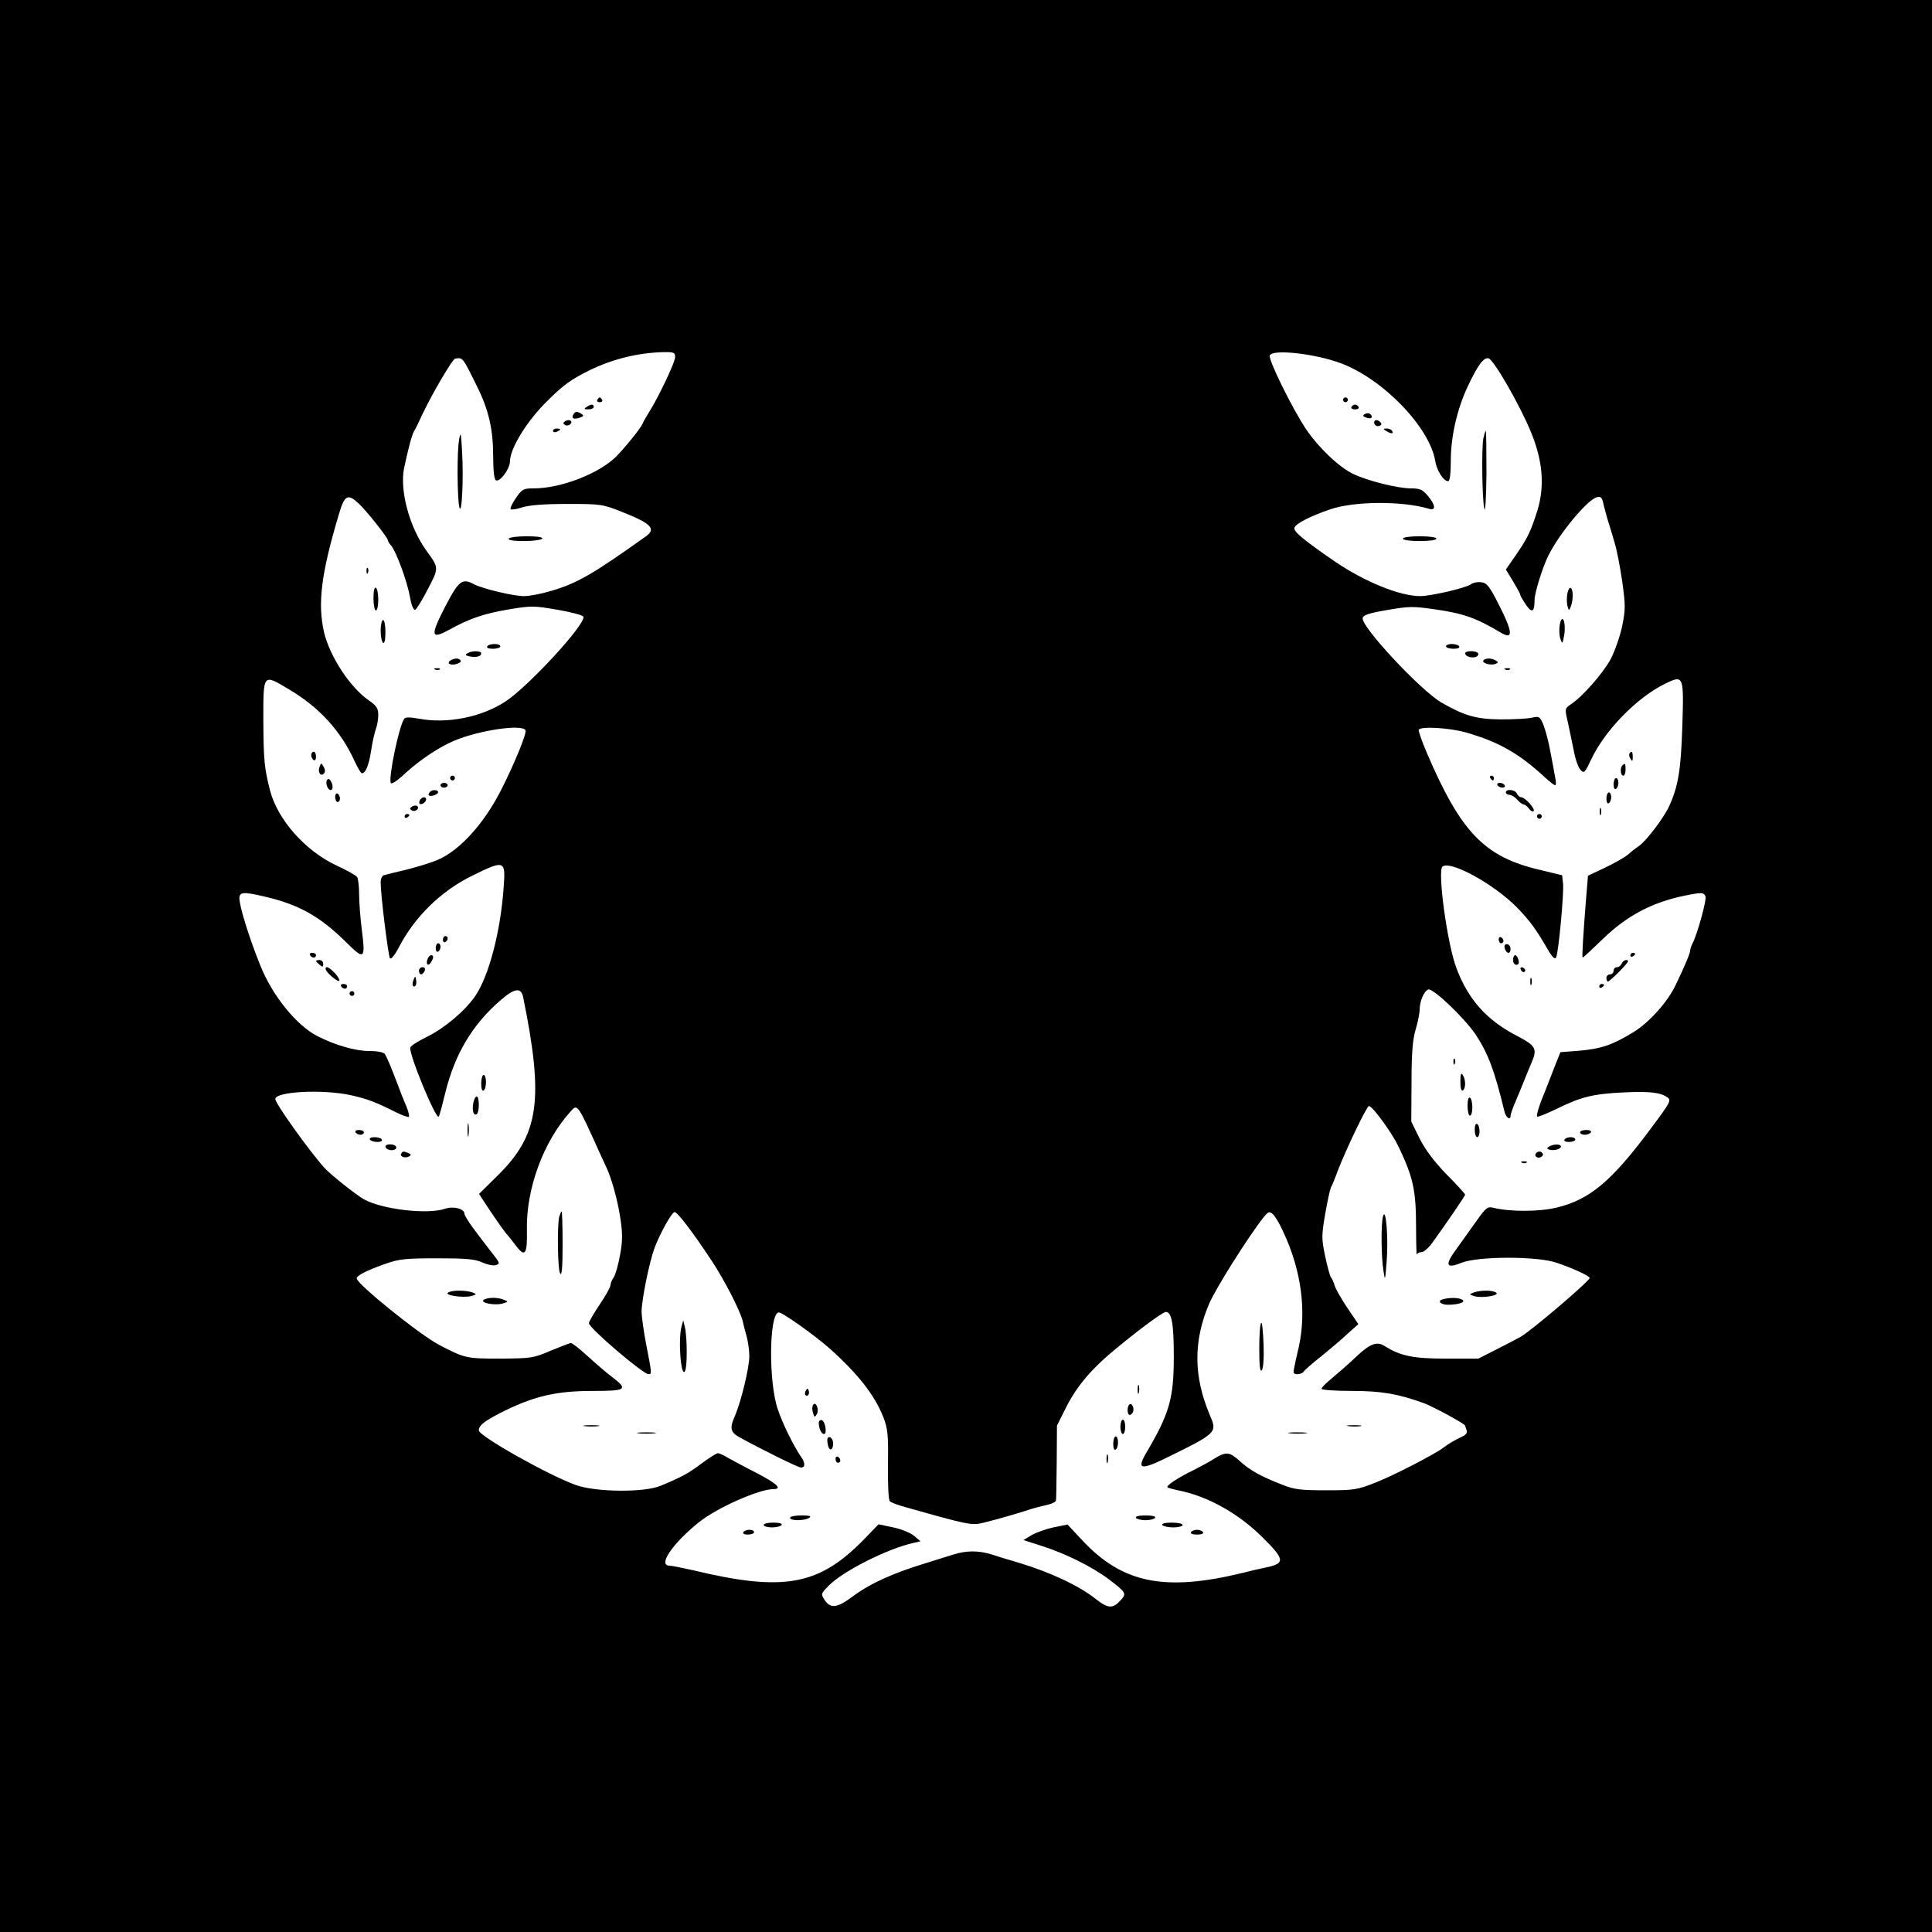 <?xml version="1.0" standalone="no"?>
<!DOCTYPE svg PUBLIC "-//W3C//DTD SVG 20010904//EN"
 "http://www.w3.org/TR/2001/REC-SVG-20010904/DTD/svg10.dtd">
<svg version="1.0" xmlns="http://www.w3.org/2000/svg"
 width="807pt" height="807pt" viewBox="0 0 807 807"
 preserveAspectRatio="xMidYMid meet">
<g transform="translate(0,807) scale(0.1,-0.1)"
fill="#000000" stroke="none">
<path d="M0 4035 l0 -4035 4035 0 4035 0 0 4035 0 4035 -4035 0 -4035 0 0
-4035z m2820 2543 c0 -21 -71 -171 -111 -233 -10 -16 -22 -37 -25 -45 -10 -22
-73 -99 -111 -138 -73 -71 -230 -132 -344 -132 -43 0 -48 -3 -74 -40 -15 -22
-25 -43 -22 -47 4 -3 26 0 49 8 29 9 90 14 188 14 141 0 147 -1 230 -34 121
-48 142 -70 97 -102 -217 -155 -285 -195 -394 -227 -39 -12 -91 -22 -115 -22
-44 0 -172 31 -207 49 -50 27 -64 17 -120 -90 -65 -126 -62 -142 16 -99 86 47
144 67 251 85 91 15 103 15 201 -2 58 -10 106 -23 108 -29 10 -31 -231 -293
-327 -355 -100 -65 -242 -93 -360 -71 -40 7 -57 7 -62 -1 -22 -33 -65 -241
-56 -267 2 -8 26 7 63 42 62 56 137 106 202 134 105 44 282 70 298 44 7 -11
-48 -144 -102 -250 -71 -140 -171 -250 -261 -290 -26 -12 -85 -30 -132 -42
-47 -11 -91 -22 -97 -24 -7 -2 -13 -15 -13 -29 0 -54 32 -310 39 -318 5 -5 21
15 36 44 67 130 177 237 307 301 136 67 140 65 132 -46 -13 -188 -62 -374
-120 -458 -43 -62 -128 -133 -199 -168 -37 -18 -69 -38 -71 -45 -9 -22 108
-306 119 -289 3 5 15 50 27 99 39 161 114 287 232 388 58 50 84 53 93 13 88
-431 67 -576 -107 -747 l-77 -76 32 -49 c40 -61 80 -117 88 -124 3 -3 18 -22
34 -43 38 -51 48 -37 46 65 -4 172 69 371 183 496 28 32 28 33 123 -178 9 -19
20 -43 24 -52 22 -44 49 -141 60 -215 10 -66 10 -96 -1 -155 -7 -40 -19 -82
-26 -93 -8 -11 -14 -26 -14 -33 0 -8 -20 -44 -45 -81 -25 -37 -45 -72 -45 -78
0 -20 226 -213 249 -213 14 0 14 2 -9 120 -11 56 -20 120 -20 143 1 50 32 205
54 264 21 57 70 146 83 150 10 4 72 -77 155 -202 54 -82 118 -206 130 -252 4
-18 12 -50 18 -70 5 -21 10 -55 10 -77 0 -49 -34 -189 -60 -250 -23 -50 -19
-69 18 -89 100 -55 246 -127 258 -127 18 0 18 20 0 45 -30 43 -77 138 -97 198
-39 112 -37 397 3 405 13 3 152 -96 215 -152 120 -108 187 -195 223 -286 18
-47 21 -72 19 -197 -1 -81 2 -148 8 -154 5 -5 34 -16 64 -24 265 -75 278 -78
329 -65 57 14 143 39 195 56 22 7 55 15 73 19 17 4 33 12 33 18 1 7 2 80 3
162 l1 150 38 76 c45 90 109 165 215 251 101 83 190 148 202 148 24 0 33 -49
33 -184 0 -177 -17 -239 -117 -408 -38 -66 -20 -69 85 -18 212 104 214 106
183 178 -69 162 -70 311 -3 467 28 65 163 279 226 359 20 25 25 27 39 15 9 -7
29 -40 44 -74 76 -161 98 -331 65 -482 -9 -37 -18 -78 -20 -91 -4 -17 -1 -22
14 -22 11 0 23 5 26 10 3 6 36 35 73 64 37 30 87 72 111 95 l45 40 -46 68
c-25 37 -49 79 -53 93 -4 14 -11 30 -16 35 -4 6 -15 46 -24 89 -15 71 -15 85
0 173 9 52 20 103 24 112 5 9 19 43 31 76 33 85 119 265 128 265 15 0 94 -108
124 -170 61 -128 73 -181 73 -338 0 -67 2 -118 3 -112 2 5 11 10 20 10 10 0
31 19 47 42 62 86 135 193 135 198 0 3 -35 42 -79 86 -53 55 -89 104 -112 150
l-34 69 1 165 c0 124 5 178 17 219 9 30 17 68 17 85 0 34 19 77 36 83 20 6
148 -116 197 -187 52 -78 80 -152 121 -322 6 -27 26 -40 26 -17 0 5 8 29 18
52 10 23 26 62 36 87 10 25 24 60 32 78 27 62 21 73 -63 117 -124 65 -200 150
-249 280 -39 101 -80 407 -59 425 33 28 217 -74 312 -171 54 -56 78 -89 127
-173 20 -35 31 -45 36 -35 10 19 33 266 29 308 l-4 35 -95 23 c-230 54 -328
157 -470 488 -21 49 -36 93 -34 97 10 15 130 8 199 -12 135 -39 220 -87 327
-186 20 -19 40 -34 44 -34 4 0 4 15 0 33 -3 17 -12 66 -20 107 -7 41 -21 92
-29 112 -15 36 -18 37 -49 30 -18 -4 -76 -7 -128 -7 -104 1 -153 15 -250 71
-88 52 -335 317 -328 352 2 13 26 21 103 34 93 16 108 16 204 2 116 -17 168
-36 269 -96 53 -32 52 -1 -4 110 -43 85 -53 97 -77 100 -16 2 -34 -2 -42 -8
-18 -15 -167 -50 -213 -50 -85 0 -232 60 -357 145 -132 91 -174 126 -168 141
6 17 64 47 148 76 100 35 303 36 413 3 31 -10 29 15 -4 54 -22 26 -33 31 -71
31 -55 0 -183 32 -242 61 -58 28 -143 109 -194 184 -58 86 -160 293 -153 310
10 28 188 8 296 -32 177 -66 371 -267 395 -408 6 -41 35 -85 54 -85 7 0 11 30
11 84 0 102 26 216 70 310 42 90 68 125 88 119 22 -6 132 -198 177 -308 50
-121 58 -228 26 -330 -27 -85 -40 -112 -88 -182 l-43 -62 30 -49 c16 -27 30
-52 30 -56 0 -4 11 -23 24 -42 25 -37 36 -31 36 21 0 28 34 138 58 185 47 94
163 233 202 243 16 4 21 -1 26 -21 3 -15 12 -47 19 -72 8 -25 21 -68 29 -96 9
-28 23 -101 32 -162 14 -101 14 -117 0 -187 -9 -43 -31 -105 -48 -138 -32 -59
-118 -158 -168 -190 -24 -17 -24 -18 -11 -74 7 -32 18 -86 25 -120 6 -34 19
-70 28 -79 15 -16 18 -12 46 47 57 119 189 255 307 313 78 38 79 35 72 -181
-6 -182 -17 -248 -56 -333 -22 -47 -95 -143 -123 -162 -13 -9 -34 -25 -47 -37
-13 -11 -56 -36 -96 -55 l-72 -34 -7 -84 c-13 -164 -19 -258 -15 -258 2 0 40
35 84 78 102 98 206 153 343 181 69 14 79 14 86 -4 5 -15 -35 -161 -55 -197
-5 -10 -9 -23 -9 -28 0 -11 -21 -62 -61 -145 -33 -70 -110 -156 -177 -197 -87
-53 -134 -69 -226 -77 l-78 -6 -26 -65 c-14 -36 -30 -78 -37 -95 -25 -59 -39
-105 -34 -109 3 -3 41 13 85 34 97 48 149 61 277 67 107 5 153 0 182 -21 17
-12 12 -21 -71 -132 -162 -218 -254 -295 -391 -328 -72 -18 -198 -18 -265 -1
-24 6 -31 1 -70 -54 -24 -34 -62 -87 -85 -119 -50 -68 -43 -83 24 -56 70 27
314 27 393 0 72 -24 140 -56 140 -64 0 -13 -245 -222 -290 -247 -14 -8 -59
-31 -100 -52 l-75 -38 -135 0 c-137 0 -191 11 -257 53 -32 20 -61 9 -118 -45
-28 -27 -72 -65 -98 -87 -26 -21 -47 -42 -47 -47 0 -5 57 -9 128 -9 125 0 195
-13 302 -52 37 -14 170 -86 170 -93 0 -2 3 -10 6 -19 4 -10 -2 -19 -17 -26
-30 -14 -63 -33 -80 -47 -32 -25 -201 -113 -279 -144 -81 -32 -91 -34 -210
-34 -106 0 -134 3 -183 23 -88 34 -134 59 -176 97 -45 41 -59 43 -109 12 -20
-13 -59 -34 -87 -48 -66 -32 -117 -66 -108 -72 5 -3 24 -8 43 -12 123 -24 251
-95 353 -196 94 -93 96 -109 17 -126 -30 -6 -73 -16 -95 -22 -331 -81 -508
-45 -678 139 l-58 62 -59 -12 c-32 -7 -74 -22 -92 -33 l-33 -20 75 -24 c101
-32 213 -88 282 -140 71 -54 74 -59 51 -85 -34 -39 -54 -38 -106 3 -69 55
-189 111 -317 150 -41 12 -94 28 -118 36 -55 17 -106 17 -162 -1 -25 -8 -76
-24 -115 -36 -135 -41 -232 -85 -304 -139 -64 -48 -92 -51 -116 -15 -17 26
-16 27 16 60 59 61 246 155 354 179 l30 7 -26 22 c-15 13 -54 29 -88 36 l-61
13 -62 -64 c-188 -192 -334 -219 -713 -128 -45 10 -88 19 -98 19 -51 0 12 93
123 182 75 60 251 138 311 138 39 0 13 24 -72 68 -46 23 -99 52 -117 62 -18
11 -38 20 -43 20 -6 0 -36 -19 -67 -42 -56 -42 -83 -57 -172 -94 -68 -29 -272
-27 -355 3 -116 42 -405 205 -405 228 0 22 26 42 114 85 124 60 215 80 363 80
140 0 148 6 80 58 -23 17 -69 57 -102 87 -33 30 -64 55 -70 55 -5 0 -44 -15
-85 -32 -72 -31 -81 -32 -210 -33 -141 0 -148 1 -255 57 -81 42 -345 255 -345
278 0 12 41 33 120 61 56 20 85 23 215 23 120 0 158 -3 189 -17 22 -10 48 -15
58 -11 17 5 16 9 -14 47 -46 59 -44 57 -83 109 -19 26 -35 52 -35 58 0 21 -46
33 -81 21 -73 -25 -263 -3 -340 40 -34 20 -140 104 -164 131 -66 74 -205 269
-205 287 0 32 200 42 317 16 70 -16 101 -28 187 -71 27 -13 51 -22 54 -19 3 2
-2 23 -11 45 -10 22 -24 58 -32 80 -31 82 -49 125 -58 138 -6 7 -32 12 -66 12
-57 0 -140 24 -215 62 -88 45 -189 170 -239 296 -48 119 -87 247 -87 280 0 26
17 28 105 7 143 -33 232 -83 340 -190 78 -77 82 -73 66 54 -6 48 -11 114 -11
147 0 32 -4 64 -8 70 -4 7 -43 29 -87 49 -131 62 -245 191 -277 313 -24 94
-27 128 -28 290 0 202 -3 198 108 132 126 -75 215 -172 273 -299 13 -28 27
-51 30 -51 16 0 29 31 39 93 5 36 15 78 20 92 6 15 10 41 10 59 0 27 -7 38
-40 61 -78 54 -161 181 -186 282 -28 121 -13 245 61 493 24 82 37 90 83 47 31
-28 122 -143 122 -153 0 -4 6 -15 14 -23 21 -25 66 -147 78 -212 6 -36 15 -58
22 -56 6 2 30 41 53 86 47 90 47 88 -6 161 -71 99 -112 251 -93 345 17 79 31
134 41 153 6 9 23 44 38 77 42 87 123 225 134 227 33 5 31 7 92 -117 48 -96
67 -179 67 -290 0 -58 4 -96 11 -101 16 -10 58 46 59 77 0 56 71 171 157 255
66 66 100 90 175 127 96 47 201 73 306 76 47 1 52 -1 52 -21z"/>
<path d="M2495 6400 c-3 -5 1 -10 10 -10 9 0 13 5 10 10 -3 6 -8 10 -10 10 -2
0 -7 -4 -10 -10z"/>
<path d="M5610 6400 c0 -5 5 -10 10 -10 6 0 10 5 10 10 0 6 -4 10 -10 10 -5 0
-10 -4 -10 -10z"/>
<path d="M2450 6370 c-12 -8 -11 -10 8 -10 12 0 22 5 22 10 0 13 -11 13 -30 0z"/>
<path d="M5645 6370 c-3 -5 3 -10 15 -10 12 0 18 5 15 10 -3 6 -10 10 -15 10
-5 0 -12 -4 -15 -10z"/>
<path d="M2395 6339 c-10 -16 1 -22 26 -14 17 6 19 9 8 16 -19 12 -26 11 -34
-2z"/>
<path d="M5702 6341 c-11 -6 -10 -10 4 -15 20 -8 32 0 18 14 -5 5 -15 5 -22 1z"/>
<path d="M2361 6311 c-10 -7 -10 -10 -1 -16 6 -4 16 -3 22 3 13 13 -4 23 -21
13z"/>
<path d="M5740 6305 c0 -8 7 -15 15 -15 8 0 15 4 15 9 0 5 -7 11 -15 15 -9 3
-15 0 -15 -9z"/>
<path d="M2310 6270 c0 -5 7 -7 15 -4 8 4 15 8 15 10 0 2 -7 4 -15 4 -8 0 -15
-4 -15 -10z"/>
<path d="M5790 6270 c20 -13 33 -13 25 0 -3 6 -14 10 -23 10 -15 0 -15 -2 -2
-10z"/>
<path d="M1918 6235 c-10 -50 -8 -252 1 -285 10 -35 18 120 11 235 -4 77 -6
84 -12 50z"/>
<path d="M6196 6239 c-8 -43 -5 -257 4 -294 4 -18 8 44 9 148 0 97 -1 177 -3
177 -2 0 -6 -14 -10 -31z"/>
<path d="M2125 5820 c-4 -6 20 -10 64 -10 38 0 73 5 76 10 4 6 -20 10 -64 10
-38 0 -73 -4 -76 -10z"/>
<path d="M5860 5820 c0 -6 30 -10 70 -10 40 0 70 4 70 10 0 6 -30 10 -70 10
-40 0 -70 -4 -70 -10z"/>
<path d="M1531 5684 c0 -11 3 -14 6 -6 3 7 2 16 -1 19 -3 4 -6 -2 -5 -13z"/>
<path d="M1560 5571 c0 -28 5 -51 10 -51 6 0 10 20 10 44 0 25 -4 48 -10 51
-6 4 -10 -13 -10 -44z"/>
<path d="M6547 5591 c-3 -15 -3 -39 0 -51 6 -22 7 -23 14 -4 11 27 11 72 0 78
-5 3 -11 -7 -14 -23z"/>
<path d="M6515 5460 c-3 -19 -2 -46 3 -59 8 -23 9 -21 16 18 8 54 -9 93 -19
41z"/>
<path d="M1590 5436 c0 -25 5 -48 10 -51 6 -4 10 13 10 44 0 28 -4 51 -10 51
-5 0 -10 -20 -10 -44z"/>
<path d="M2035 5370 c-4 -6 7 -10 24 -10 17 0 31 5 31 10 0 6 -11 10 -24 10
-14 0 -28 -4 -31 -10z"/>
<path d="M6040 5370 c0 -5 14 -10 31 -10 17 0 28 4 24 10 -3 6 -17 10 -31 10
-13 0 -24 -4 -24 -10z"/>
<path d="M1952 5341 c-10 -6 -8 -9 10 -13 28 -5 48 0 48 13 0 11 -40 12 -58 0z"/>
<path d="M6120 5341 c0 -13 27 -21 45 -15 8 4 12 10 9 15 -7 12 -54 12 -54 0z"/>
<path d="M1881 5311 c-7 -5 -9 -11 -4 -14 14 -9 54 4 47 14 -7 11 -25 11 -43
0z"/>
<path d="M6196 5311 c-7 -11 31 -22 51 -14 12 5 12 7 1 14 -17 11 -45 11 -52
0z"/>
<path d="M1818 5273 c7 -3 16 -2 19 1 4 3 -2 6 -13 5 -11 0 -14 -3 -6 -6z"/>
<path d="M6288 5273 c7 -3 16 -2 19 1 4 3 -2 6 -13 5 -11 0 -14 -3 -6 -6z"/>
<path d="M1300 4916 c0 -8 5 -18 10 -21 6 -3 10 3 10 14 0 12 -4 21 -10 21 -5
0 -10 -6 -10 -14z"/>
<path d="M6806 4922 c-2 -4 -1 -14 5 -22 7 -12 9 -10 9 8 0 23 -5 28 -14 14z"/>
<path d="M1335 4868 c-9 -22 4 -43 17 -30 7 7 7 16 0 29 -10 17 -11 17 -17 1z"/>
<path d="M6777 4873 c-11 -10 -8 -43 3 -43 6 0 10 11 10 25 0 26 -2 29 -13 18z"/>
<path d="M1880 4820 c0 -5 5 -10 10 -10 6 0 10 5 10 10 0 6 -4 10 -10 10 -5 0
-10 -4 -10 -10z"/>
<path d="M6225 4820 c3 -5 8 -10 11 -10 2 0 4 5 4 10 0 6 -5 10 -11 10 -5 0
-7 -4 -4 -10z"/>
<path d="M1366 4812 c-8 -13 3 -42 15 -42 11 0 11 21 0 39 -5 8 -11 9 -15 3z"/>
<path d="M6740 4794 c0 -14 4 -23 10 -19 6 3 10 15 10 26 0 10 -4 19 -10 19
-5 0 -10 -12 -10 -26z"/>
<path d="M1840 4790 c0 -5 7 -10 15 -10 8 0 15 5 15 10 0 6 -7 10 -15 10 -8 0
-15 -4 -15 -10z"/>
<path d="M6255 4790 c3 -5 13 -10 21 -10 8 0 12 5 9 10 -3 6 -13 10 -21 10 -8
0 -12 -4 -9 -10z"/>
<path d="M1797 4763 c-13 -13 -7 -21 13 -16 11 3 20 9 20 14 0 10 -24 12 -33
2z"/>
<path d="M6290 4760 c0 -5 7 -10 15 -10 8 0 23 -9 32 -20 10 -11 22 -20 27
-20 5 0 15 -8 22 -17 7 -10 16 -15 20 -11 8 9 -36 58 -52 58 -7 0 -14 7 -18
15 -6 17 -46 21 -46 5z"/>
<path d="M1400 4741 c0 -12 5 -21 10 -21 6 0 10 6 10 14 0 8 -4 18 -10 21 -5
3 -10 -3 -10 -14z"/>
<path d="M6710 4734 c0 -14 4 -23 10 -19 6 3 10 15 10 26 0 10 -4 19 -10 19
-5 0 -10 -12 -10 -26z"/>
<path d="M1755 4729 c-4 -6 -5 -13 -2 -16 7 -7 27 6 27 18 0 12 -17 12 -25 -2z"/>
<path d="M1721 4701 c-10 -7 -10 -10 -1 -16 6 -4 16 -3 22 3 13 13 -4 23 -21
13z"/>
<path d="M6682 4680 c0 -14 2 -19 5 -12 2 6 2 18 0 25 -3 6 -5 1 -5 -13z"/>
<path d="M1690 4659 c0 -5 5 -7 10 -4 6 3 10 8 10 11 0 2 -4 4 -10 4 -5 0 -10
-5 -10 -11z"/>
<path d="M6420 4660 c0 -5 5 -10 10 -10 6 0 10 5 10 10 0 6 -4 10 -10 10 -5 0
-10 -4 -10 -10z"/>
<path d="M1850 4144 c0 -8 5 -12 10 -9 6 3 10 10 10 16 0 5 -4 9 -10 9 -5 0
-10 -7 -10 -16z"/>
<path d="M6260 4146 c0 -9 5 -16 10 -16 6 0 10 4 10 9 0 6 -4 13 -10 16 -5 3
-10 -1 -10 -9z"/>
<path d="M1820 4109 c0 -11 5 -17 10 -14 6 3 10 13 10 21 0 8 -4 14 -10 14 -5
0 -10 -9 -10 -21z"/>
<path d="M6287 4124 c-8 -8 3 -34 14 -34 11 0 12 27 0 34 -4 3 -11 3 -14 0z"/>
<path d="M1295 4080 c3 -5 10 -10 16 -10 5 0 9 5 9 10 0 6 -7 10 -16 10 -8 0
-12 -4 -9 -10z"/>
<path d="M6810 4079 c0 -5 5 -7 10 -4 6 3 10 8 10 11 0 2 -4 4 -10 4 -5 0 -10
-5 -10 -11z"/>
<path d="M1786 4064 c-9 -22 3 -32 14 -14 12 19 12 30 1 30 -5 0 -12 -7 -15
-16z"/>
<path d="M6320 4060 c0 -11 6 -20 14 -20 9 0 12 7 9 20 -3 11 -9 20 -14 20 -5
0 -9 -9 -9 -20z"/>
<path d="M1320 4056 c0 -2 7 -9 15 -16 12 -10 15 -10 15 4 0 9 -7 16 -15 16
-8 0 -15 -2 -15 -4z"/>
<path d="M6774 4045 c-4 -8 -12 -15 -20 -15 -8 0 -14 -7 -14 -15 0 -8 -7 -15
-15 -15 -8 0 -15 -7 -15 -15 0 -8 3 -15 6 -15 8 0 84 76 84 84 0 12 -21 5 -26
-9z"/>
<path d="M1360 4023 c0 -13 50 -56 57 -50 3 4 -5 18 -18 32 -24 25 -39 32 -39
18z"/>
<path d="M1750 4015 c0 -8 4 -15 9 -15 5 0 11 7 15 15 3 9 0 15 -9 15 -8 0
-15 -7 -15 -15z"/>
<path d="M6352 4021 c4 -13 18 -16 19 -4 0 4 -5 9 -11 12 -7 2 -11 -2 -8 -8z"/>
<path d="M1727 3976 c-4 -10 -5 -21 -2 -24 9 -9 17 6 13 25 -3 17 -4 17 -11
-1z"/>
<path d="M6392 3970 c0 -14 2 -19 5 -12 2 6 2 18 0 25 -3 6 -5 1 -5 -13z"/>
<path d="M1425 3950 c3 -5 10 -10 16 -10 5 0 9 5 9 10 0 6 -7 10 -16 10 -8 0
-12 -4 -9 -10z"/>
<path d="M6680 3949 c0 -5 5 -7 10 -4 6 3 10 8 10 11 0 2 -4 4 -10 4 -5 0 -10
-5 -10 -11z"/>
<path d="M1460 3920 c0 -5 5 -10 10 -10 6 0 10 5 10 10 0 6 -4 10 -10 10 -5 0
-10 -4 -10 -10z"/>
<path d="M6071 3634 c0 -11 3 -14 6 -6 3 7 2 16 -1 19 -3 4 -6 -2 -5 -13z"/>
<path d="M6100 3552 c0 -26 4 -41 10 -37 13 8 13 45 0 65 -7 11 -10 3 -10 -28z"/>
<path d="M2010 3544 c0 -21 4 -33 10 -29 6 3 10 19 10 36 0 16 -4 29 -10 29
-5 0 -10 -16 -10 -36z"/>
<path d="M1977 3463 c-6 -31 1 -55 14 -47 12 7 12 74 0 74 -5 0 -11 -12 -14
-27z"/>
<path d="M6130 3451 c0 -23 5 -41 10 -41 6 0 10 15 10 34 0 19 -4 38 -10 41
-6 4 -10 -10 -10 -34z"/>
<path d="M1953 3350 c0 -25 2 -35 4 -22 2 12 2 32 0 45 -2 12 -4 2 -4 -23z"/>
<path d="M6160 3351 c0 -17 5 -31 10 -31 6 0 10 11 10 24 0 14 -4 28 -10 31
-6 4 -10 -7 -10 -24z"/>
<path d="M1485 3340 c3 -5 13 -10 21 -10 8 0 14 5 14 10 0 6 -9 10 -21 10 -11
0 -17 -4 -14 -10z"/>
<path d="M6600 3340 c0 -5 9 -10 19 -10 11 0 23 5 26 10 4 6 -5 10 -19 10 -14
0 -26 -4 -26 -10z"/>
<path d="M1545 3310 c3 -5 17 -10 31 -10 14 0 22 4 19 10 -3 6 -17 10 -31 10
-14 0 -22 -4 -19 -10z"/>
<path d="M6535 3310 c-4 -6 5 -10 19 -10 14 0 26 5 26 10 0 6 -9 10 -19 10
-11 0 -23 -4 -26 -10z"/>
<path d="M1610 3281 c0 -5 6 -11 13 -13 17 -7 38 2 31 13 -7 12 -44 12 -44 0z"/>
<path d="M6471 3281 c-11 -7 -11 -9 0 -13 19 -6 49 2 49 13 0 11 -31 11 -49 0z"/>
<path d="M1676 3251 c-8 -12 18 -21 33 -11 10 5 8 9 -4 14 -21 8 -23 8 -29 -3z"/>
<path d="M6417 3254 c-11 -11 3 -24 18 -18 8 4 12 10 9 15 -6 11 -18 12 -27 3z"/>
<path d="M6358 3213 c7 -3 16 -2 19 1 4 3 -2 6 -13 5 -11 0 -14 -3 -6 -6z"/>
<path d="M2336 2988 c-9 -37 -7 -222 4 -238 7 -10 10 30 10 123 0 75 -2 137
-4 137 -2 0 -6 -10 -10 -22z"/>
<path d="M5777 2990 c-9 -32 -8 -171 2 -230 6 -42 7 -40 13 40 8 97 -3 231
-15 190z"/>
<path d="M1872 2671 c-19 -11 60 -23 95 -15 25 7 25 8 8 15 -27 10 -87 11
-103 0z"/>
<path d="M6155 2671 c-19 -8 -19 -8 3 -15 31 -10 110 3 91 15 -17 11 -67 10
-94 0z"/>
<path d="M2021 2641 c-20 -13 49 -26 81 -15 22 7 22 7 3 15 -28 11 -67 10 -84
0z"/>
<path d="M6027 2643 c-25 -7 -10 -23 21 -23 44 0 76 11 60 21 -14 9 -51 10
-81 2z"/>
<path d="M2847 2530 c-15 -54 -3 -215 14 -188 10 15 10 139 0 183 l-7 30 -7
-25z"/>
<path d="M5268 2544 c-5 -4 -8 -52 -8 -108 0 -69 3 -97 10 -90 7 7 10 50 8
108 -2 54 -6 94 -10 90z"/>
<path d="M4752 2265 c0 -16 2 -22 5 -12 2 9 2 23 0 30 -3 6 -5 -1 -5 -18z"/>
<path d="M3366 2261 c-4 -7 -5 -15 -2 -18 9 -9 19 4 14 18 -4 11 -6 11 -12 0z"/>
<path d="M3396 2201 c-4 -6 -4 -21 0 -33 6 -19 7 -19 16 -5 11 20 -5 57 -16
38z"/>
<path d="M4717 2203 c-10 -9 -9 -43 2 -43 5 0 11 6 14 13 6 17 -7 40 -16 30z"/>
<path d="M3420 2127 c0 -23 11 -47 22 -47 14 0 5 53 -9 58 -7 2 -13 -3 -13
-11z"/>
<path d="M4680 2110 c0 -16 5 -30 10 -30 6 0 10 14 10 30 0 17 -4 30 -10 30
-5 0 -10 -13 -10 -30z"/>
<path d="M2443 2113 c15 -2 39 -2 55 0 15 2 2 4 -28 4 -30 0 -43 -2 -27 -4z"/>
<path d="M5633 2113 c15 -2 37 -2 50 0 12 2 0 4 -28 4 -27 0 -38 -2 -22 -4z"/>
<path d="M2668 2083 c17 -2 47 -2 65 0 17 2 3 4 -33 4 -36 0 -50 -2 -32 -4z"/>
<path d="M5388 2083 c17 -2 47 -2 65 0 17 2 3 4 -33 4 -36 0 -50 -2 -32 -4z"/>
<path d="M3458 2064 c-3 -2 -3 -16 0 -29 5 -28 22 -24 22 5 0 19 -13 34 -22
24z"/>
<path d="M4650 2039 c0 -17 4 -28 10 -24 6 3 10 17 10 31 0 13 -4 24 -10 24
-5 0 -10 -14 -10 -31z"/>
<path d="M4622 1975 c0 -16 2 -22 5 -12 2 9 2 23 0 30 -3 6 -5 -1 -5 -18z"/>
<path d="M3490 1976 c0 -9 5 -16 10 -16 6 0 10 4 10 9 0 6 -4 13 -10 16 -5 3
-10 -1 -10 -9z"/>
<path d="M3300 1730 c0 -13 60 -13 80 0 11 7 2 10 -32 10 -27 0 -48 -4 -48
-10z"/>
<path d="M4745 1730 c3 -5 21 -10 40 -10 19 0 37 5 40 10 4 6 -12 10 -40 10
-28 0 -44 -4 -40 -10z"/>
<path d="M3190 1700 c0 -5 15 -10 34 -10 19 0 38 5 41 10 4 6 -10 10 -34 10
-23 0 -41 -4 -41 -10z"/>
<path d="M4855 1700 c3 -5 24 -10 46 -10 21 0 39 5 39 10 0 6 -21 10 -46 10
-27 0 -43 -4 -39 -10z"/>
<path d="M3105 1670 c-4 -6 5 -10 19 -10 14 0 26 5 26 10 0 6 -9 10 -19 10
-11 0 -23 -4 -26 -10z"/>
<path d="M4975 1670 c-4 -6 7 -10 25 -10 18 0 29 4 25 10 -3 6 -15 10 -25 10
-10 0 -22 -4 -25 -10z"/>
</g>
</svg>
